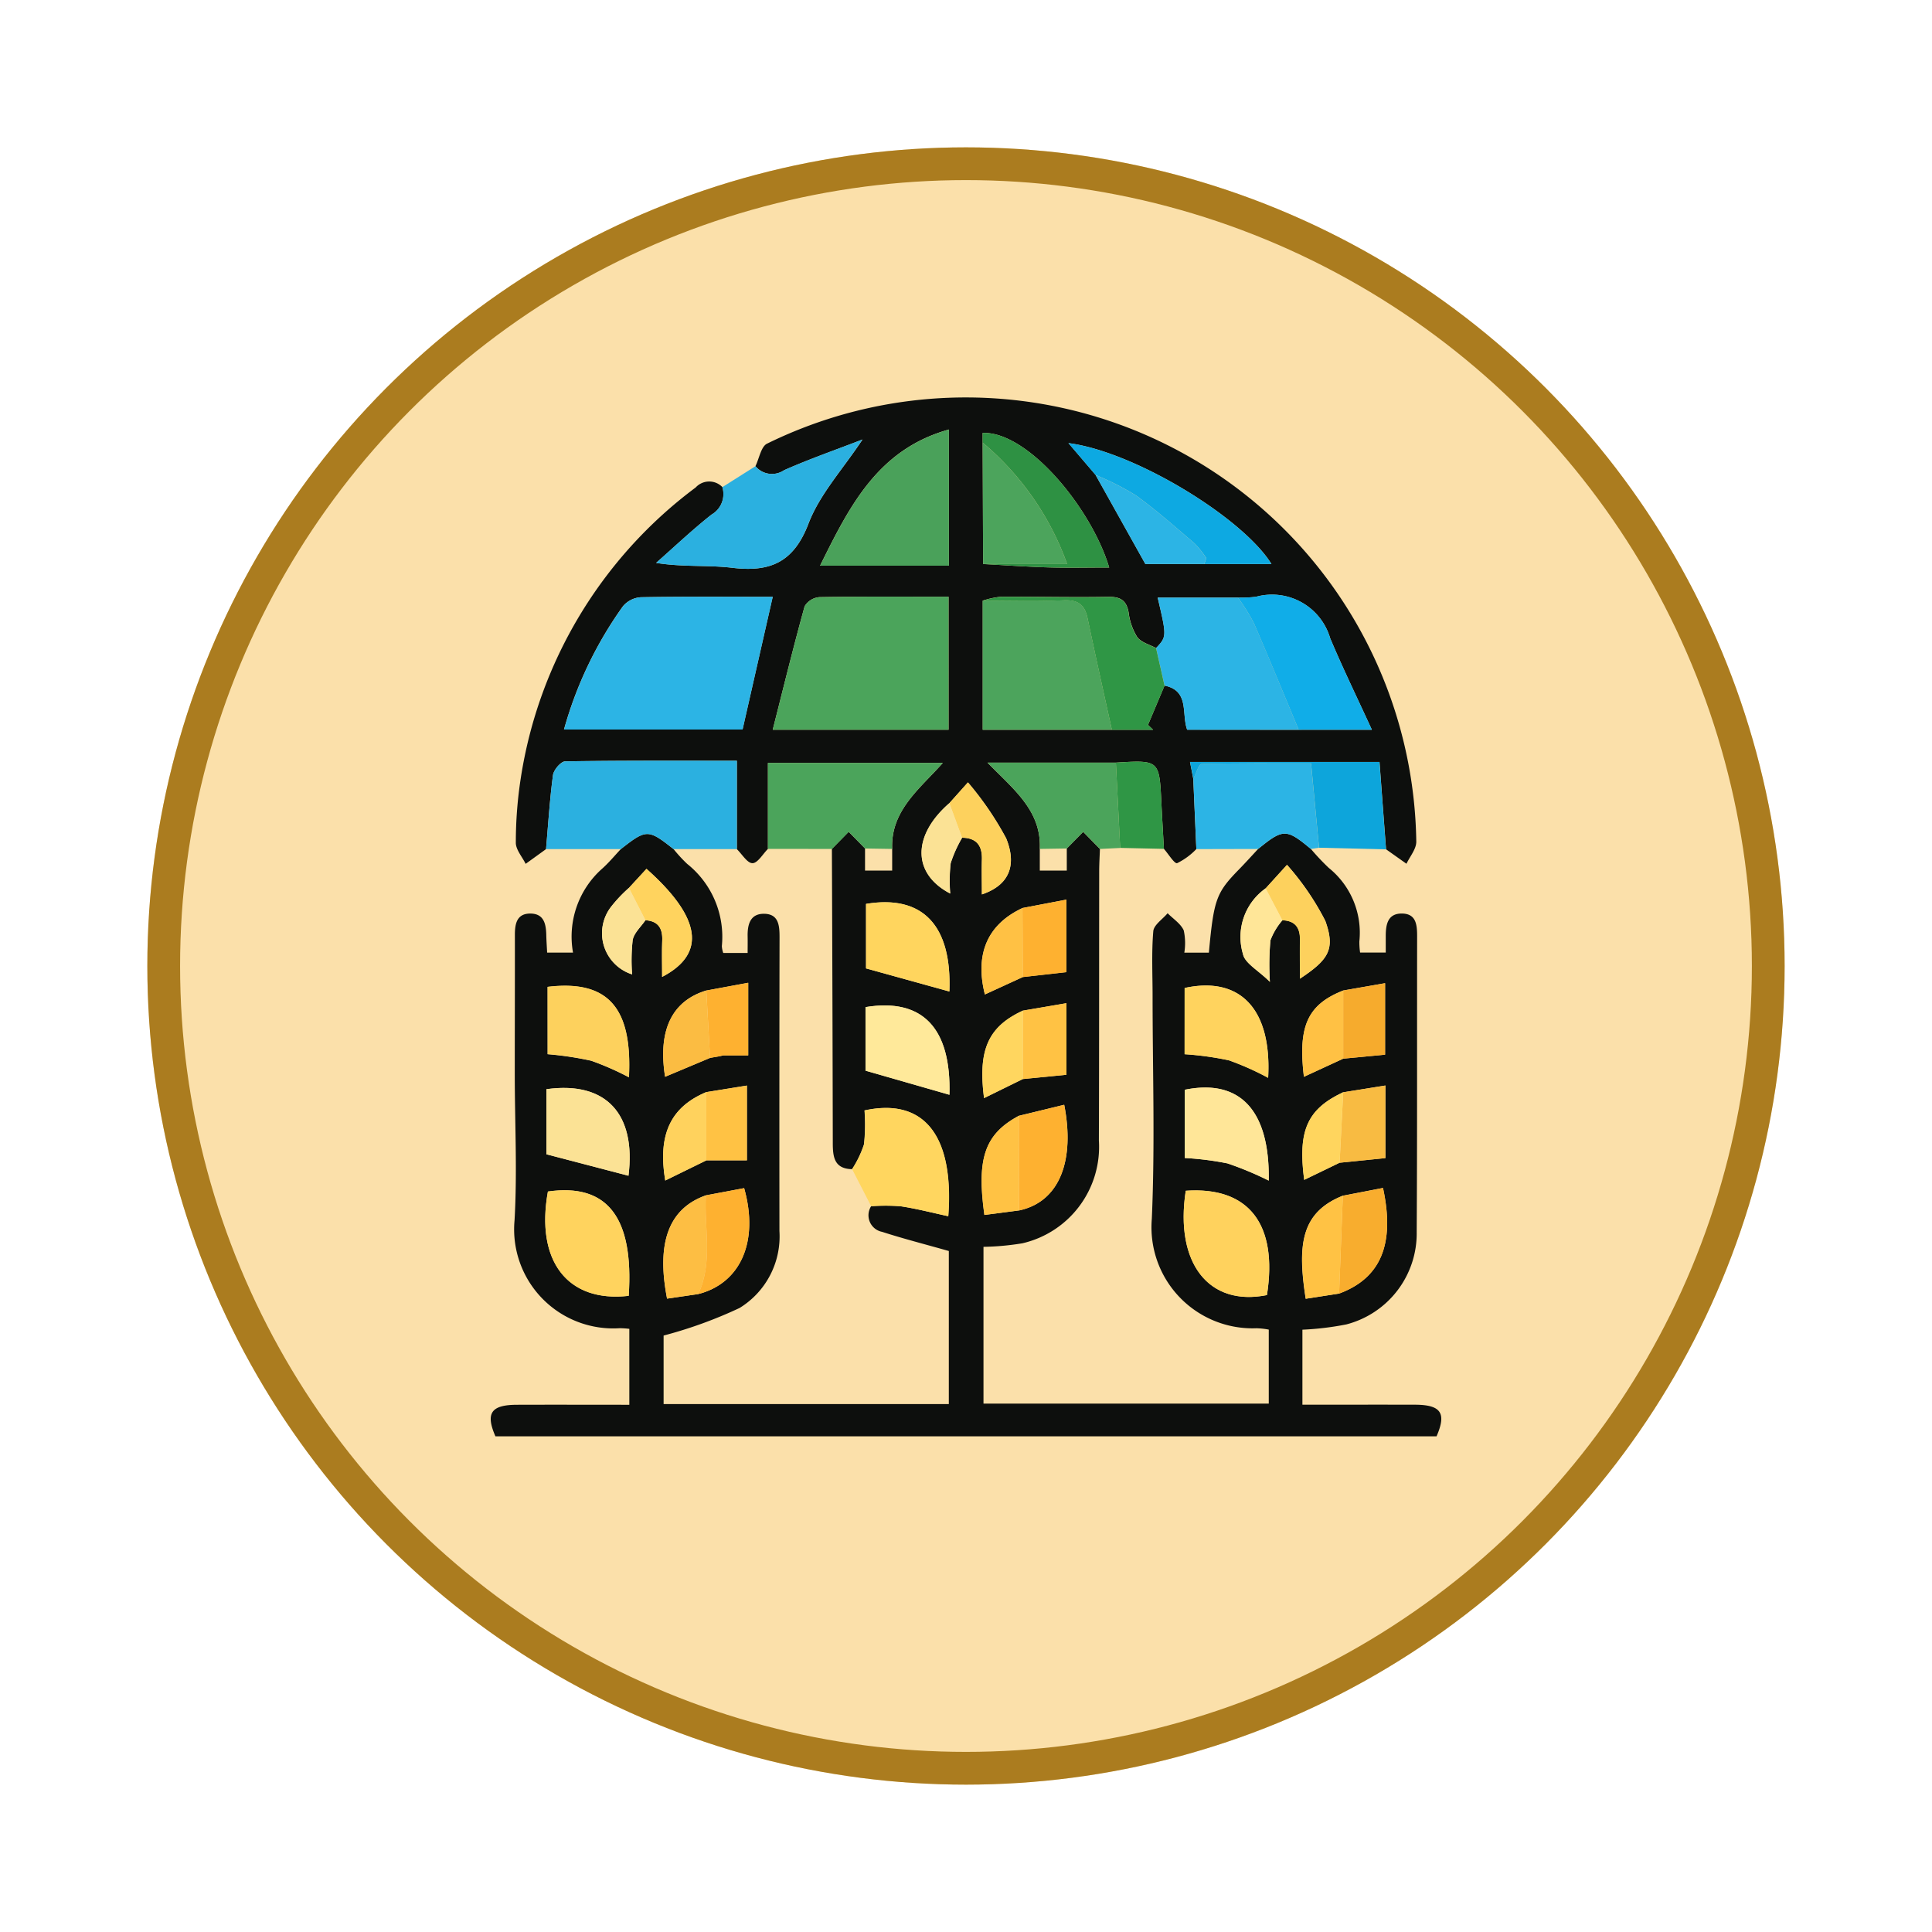 <svg xmlns="http://www.w3.org/2000/svg" xmlns:xlink="http://www.w3.org/1999/xlink" width="118" height="118" viewBox="0 0 118 118">
  <defs>
    <filter id="Elipse_12115" x="0" y="0" width="118" height="118" filterUnits="userSpaceOnUse">
      <feOffset dy="3" input="SourceAlpha"/>
      <feGaussianBlur stdDeviation="3" result="blur"/>
      <feFlood flood-opacity="0.161"/>
      <feComposite operator="in" in2="blur"/>
      <feComposite in="SourceGraphic"/>
    </filter>
    <clipPath id="clip-path">
      <rect id="Rectángulo_410591" data-name="Rectángulo 410591" width="58.058" height="63.453" fill="none"/>
    </clipPath>
  </defs>
  <g id="Grupo_1188204" data-name="Grupo 1188204" transform="translate(-799.781 -2543)">
    <g transform="matrix(1, 0, 0, 1, 799.78, 2543)" filter="url(#Elipse_12115)">
      <g id="Elipse_12115-2" data-name="Elipse 12115" transform="translate(9 6)" fill="#fbe0aa" stroke="#ab7c1f" stroke-width="2">
        <circle cx="50" cy="50" r="50" stroke="none"/>
        <circle cx="50" cy="50" r="49" fill="none"/>
      </g>
    </g>
    <g id="Grupo_1188212" data-name="Grupo 1188212" transform="translate(829.752 2567.273)">
      <g id="Grupo_1188211" data-name="Grupo 1188211" clip-path="url(#clip-path)">
        <path id="Trazado_1241193" data-name="Trazado 1241193" d="M57.771,63.453H.288c-.614-1.41-.273-1.921,1.309-1.927,2.3-.008,4.593,0,6.869,0V56.888a5.469,5.469,0,0,0-.582-.039,6.053,6.053,0,0,1-6.428-6.6c.17-2.957.015-5.932.013-8.9,0-2.843.011-5.687.007-8.531,0-.682.124-1.3.951-1.294s.951.641.967,1.31c.008.357.034.714.052,1.075H5.027a5.55,5.55,0,0,1,1.727-5.08c.431-.374.8-.825,1.191-1.24,1.566-1.231,1.669-1.231,3.225,0a8.992,8.992,0,0,0,.828.9,5.7,5.7,0,0,1,2.119,5.023,1.507,1.507,0,0,0,.086.419h1.489c0-.362.006-.682,0-1-.016-.727.148-1.406,1.013-1.393.884.014.937.718.936,1.432q-.017,8.973-.007,17.946A5.128,5.128,0,0,1,15.2,55.614a27.183,27.183,0,0,1-4.64,1.684v4.184h17.42V52.134c-1.449-.411-2.775-.75-4.075-1.17a1.03,1.03,0,0,1-.672-1.563,11.88,11.88,0,0,1,1.8,0c.967.144,1.919.394,2.908.607.37-4.967-1.508-7.245-5.113-6.46a11.183,11.183,0,0,1-.031,2.068,6.35,6.35,0,0,1-.73,1.52c-1.112-.025-1.173-.784-1.174-1.63q-.017-8.967-.055-17.932l1.024-1.045,1,1.017V28.9H24.52v-1.32c-.1-2.343,1.672-3.662,3.092-5.253H16.932v5.249c-.314.313-.626.868-.943.871s-.636-.548-.955-.856v-5.4c-3.421,0-6.952-.019-10.483.037-.264,0-.7.516-.746.834-.2,1.5-.294,3.016-.425,4.526l-1.246.9c-.212-.434-.606-.869-.6-1.3a25.673,25.673,0,0,1,.3-3.922A27.309,27.309,0,0,1,12.519,5.5a1.12,1.12,0,0,1,1.63-.024,1.442,1.442,0,0,1-.66,1.68c-1.173.927-2.262,1.961-3.385,2.951,1.645.265,3.17.12,4.656.3,2.307.277,3.746-.333,4.65-2.7.685-1.795,2.092-3.314,3.3-5.136-1.688.651-3.267,1.2-4.791,1.876A1.316,1.316,0,0,1,16.168,4.2c.233-.473.344-1.205.716-1.379A27.517,27.517,0,0,1,56.531,27.137c0,.447-.388.9-.6,1.345L54.686,27.6c-.134-1.776-.268-3.551-.4-5.336H42.709l.2,1.032q.094,2.145.188,4.29a4.148,4.148,0,0,1-1.171.86c-.166.05-.533-.562-.809-.872-.052-.935-.109-1.868-.154-2.8-.126-2.63-.124-2.63-2.781-2.468h-7.84c1.6,1.642,3.3,2.936,3.194,5.27V28.9h1.649V27.55l1-1.017,1.024,1.045c-.016.453-.044.905-.045,1.358-.007,5.483,0,10.966-.019,16.45a6.046,6.046,0,0,1-4.671,6.277,16.106,16.106,0,0,1-2.377.216v9.577H47.521V56.935a4.582,4.582,0,0,0-.752-.083,6.173,6.173,0,0,1-6.391-6.682c.2-4.529.047-9.072.047-13.61,0-1.32-.068-2.646.043-3.956.033-.388.569-.734.875-1.1.34.344.8.636.985,1.049a3.648,3.648,0,0,1,.035,1.36h1.5c.3-3.264.455-3.667,1.836-5.082.4-.409.782-.834,1.173-1.253,1.534-1.248,1.721-1.248,3.222,0a14.547,14.547,0,0,0,1.092,1.158,5.08,5.08,0,0,1,1.868,4.487,4.432,4.432,0,0,0,.045.682h1.567c0-.393,0-.721,0-1.05.006-.663.125-1.316.942-1.332.919-.017.975.686.974,1.394-.009,6.021.01,12.043-.026,18.064a5.74,5.74,0,0,1-4.294,5.636,17.96,17.96,0,0,1-2.686.323v4.582c2.352,0,4.617-.006,6.882,0,1.587.006,1.927.514,1.312,1.927m-44.6-27.228c-2.116.641-2.966,2.447-2.52,5.271l2.75-1.155.576-.1.233-.054h1.519V35.751l-2.558.474m0,10.372h2.478V42.029l-2.481.4c-2.191.915-2.974,2.609-2.506,5.4L13.171,46.6M32.5,41.631l2.664-.261V37l-2.664.455c-2.12.98-2.748,2.4-2.368,5.342L32.5,41.631M8.441,29.958A8.649,8.649,0,0,0,7.352,31.11a2.638,2.638,0,0,0,1.285,4.129,11.113,11.113,0,0,1,.035-2.1c.085-.436.507-.806.778-1.205.782.049,1.056.5,1.026,1.24-.029.72-.007,1.442-.007,2.221,2.729-1.422,2.379-3.637-.955-6.6L8.441,29.958m43.626,6.266c-2.171.858-2.77,2.175-2.4,5.27l2.4-1.108,2.558-.244V35.777l-2.559.446m-4.736-6.24a3.635,3.635,0,0,0-1.388,4c.105.569.935,1,1.647,1.71a16.512,16.512,0,0,1,.033-2.536,4.045,4.045,0,0,1,.732-1.224c.773.025,1.089.449,1.075,1.194s0,1.5,0,2.374c1.747-1.163,2.172-1.791,1.549-3.528a16.322,16.322,0,0,0-2.341-3.426l-1.3,1.433M28.789,26.893c.884.009,1.239.483,1.212,1.334-.022.7,0,1.4,0,2.128,1.959-.663,2.02-2.113,1.481-3.429a19.393,19.393,0,0,0-2.333-3.414l-1.131,1.267c-2.255,1.958-2.3,4.3.051,5.523a9.307,9.307,0,0,1,.027-1.852,7.7,7.7,0,0,1,.7-1.557M32.5,35.4l2.662-.3V30.673l-2.681.512c-2.149,1-2.916,2.813-2.3,5.279L32.5,35.4m19.57,7.037c-2.193,1.025-2.781,2.335-2.384,5.353l2.165-1.048,2.795-.284V42.027l-2.576.413M13.142,48.735c-2.379.839-3,3.061-2.371,6.308l1.906-.28c2.574-.656,3.721-3.2,2.8-6.468l-2.34.44m38.676,6c2.53-.936,3.43-3,2.683-6.452l-2.456.475c-2.515,1.009-2.792,2.925-2.264,6.294l2.037-.317M32.256,43.877c-2.063,1.112-2.588,2.569-2.1,6.055l2.111-.275c2.526-.536,3.414-3.117,2.761-6.455l-2.77.674M30.047,2.762l.027,7.414c1.331.071,2.661.167,3.993.206,1.212.035,2.425.007,3.707.007-1.088-3.633-4.963-8.317-7.727-8.22v.594m6.9,1.976,3.04,5.439h7.7c-1.709-2.786-8.316-6.862-12.4-7.387l1.662,1.948M49.347,20.3h4.472c-.905-1.977-1.78-3.767-2.55-5.6a3.7,3.7,0,0,0-4.525-2.523,7.567,7.567,0,0,1-1.108.05h-4.9c.56,2.378.56,2.378-.095,3.083-.4-.218-.915-.345-1.155-.675a3.679,3.679,0,0,1-.523-1.5c-.135-.752-.511-.97-1.264-.956-2.181.041-4.364-.017-6.547-.005a5.323,5.323,0,0,0-1.1.238V20.3H40.457l-.312-.3L41.156,17.6c1.54.312,1.023,1.727,1.381,2.694ZM15.38,20.285l1.842-8.107c-2.684,0-5.362-.022-8.038.025a1.554,1.554,0,0,0-1.109.553,23.88,23.88,0,0,0-3.6,7.529Zm12.583.011V12.173c-2.689,0-5.285-.02-7.881.025a1.162,1.162,0,0,0-.907.556c-.685,2.468-1.293,4.956-1.949,7.542ZM20.116,10.278h7.87V1.96c-4.345,1.213-6.073,4.682-7.87,8.317M42.452,48.455c-.681,4.429,1.417,7.086,4.958,6.37.675-4.318-1.1-6.64-4.958-6.37M8.429,54.871c.319-4.807-1.315-6.888-4.934-6.37-.767,4.231,1.189,6.8,4.934,6.37M28.014,36.284c.159-4-1.6-5.93-5.09-5.35v3.94l5.09,1.41M3.4,46.226l5.013,1.311c.472-3.753-1.349-5.8-5.013-5.285ZM3.474,36v4.116a20.238,20.238,0,0,1,2.666.4,17.44,17.44,0,0,1,2.3,1.011c.215-4.283-1.3-5.963-4.971-5.522M47.519,47.835c.072-4.287-1.751-6.236-5.129-5.548v4.168A18.1,18.1,0,0,1,45,46.784a20.091,20.091,0,0,1,2.52,1.051M22.892,41.12l5.126,1.472c.113-4.051-1.621-5.93-5.126-5.354Zm19.489-1.007a18.974,18.974,0,0,1,2.711.374,17.078,17.078,0,0,1,2.392,1.068c.228-4.177-1.687-6.227-5.1-5.487Z" transform="translate(0 0)" fill="#0d0f0d"/>
        <path id="Trazado_1241194" data-name="Trazado 1241194" d="M25.362,47.426h-10.9a23.886,23.886,0,0,1,3.6-7.529,1.553,1.553,0,0,1,1.109-.552c2.676-.047,5.354-.025,8.038-.025l-1.842,8.106" transform="translate(-9.983 -27.141)" fill="#2cb4e5"/>
        <path id="Trazado_1241195" data-name="Trazado 1241195" d="M66.365,47.426H55.628c.656-2.586,1.265-5.074,1.949-7.542a1.162,1.162,0,0,1,.907-.556c2.6-.045,5.192-.025,7.881-.025Z" transform="translate(-38.403 -27.13)" fill="#4ba45b"/>
        <path id="Trazado_1241196" data-name="Trazado 1241196" d="M22.57,77.052l-3.864,0c-1.556-1.227-1.658-1.227-3.225,0H10.917c.131-1.51.223-3.026.424-4.526.043-.318.482-.83.746-.834,3.531-.056,7.062-.037,10.483-.037Z" transform="translate(-7.537 -49.465)" fill="#2bb0e0"/>
        <path id="Trazado_1241197" data-name="Trazado 1241197" d="M104.927,47.905H97.036V40.022c1.647,0,3.3.05,4.939-.026.865-.04,1.29.25,1.464,1.077.48,2.281.989,4.556,1.487,6.833" transform="translate(-66.989 -27.609)" fill="#4ca45c"/>
        <path id="Trazado_1241198" data-name="Trazado 1241198" d="M131.235,42.565c.654-.705.654-.705.1-3.083h4.9a11.959,11.959,0,0,1,.977,1.56c.939,2.159,1.828,4.34,2.735,6.513h-6.81c-.359-.967.159-2.382-1.381-2.694q-.259-1.149-.519-2.3" transform="translate(-90.599 -27.257)" fill="#2cb4e5"/>
        <path id="Trazado_1241199" data-name="Trazado 1241199" d="M64.964,14.648c1.8-3.636,3.525-7.1,7.87-8.317v8.317Z" transform="translate(-44.848 -4.371)" fill="#4aa15a"/>
        <path id="Trazado_1241200" data-name="Trazado 1241200" d="M36.674,11.21l2.019-1.275a1.316,1.316,0,0,0,1.747.242c1.523-.676,3.1-1.224,4.791-1.876-1.2,1.822-2.611,3.342-3.3,5.137-.9,2.368-2.342,2.978-4.65,2.7-1.486-.179-3.011-.034-4.656-.3,1.123-.99,2.212-2.024,3.385-2.951a1.443,1.443,0,0,0,.66-1.68" transform="translate(-22.526 -5.731)" fill="#2bb0e0"/>
        <path id="Trazado_1241201" data-name="Trazado 1241201" d="M58.594,77.348l-3.915-.005V72.094H65.36c-1.42,1.591-3.192,2.909-3.093,5.253l-1.649-.026-1-1.017-1.024,1.045" transform="translate(-37.748 -49.77)" fill="#4ba45b"/>
        <path id="Trazado_1241202" data-name="Trazado 1241202" d="M142.542,77.406l-3.773.009q-.094-2.144-.188-4.289c.167-.316.326-.9.5-.906,2.193-.063,4.388-.041,6.692-.041.174,1.836.33,3.493.487,5.15l-.5.076c-1.5-1.247-1.688-1.247-3.222,0" transform="translate(-95.67 -49.827)" fill="#2cb4e5"/>
        <path id="Trazado_1241203" data-name="Trazado 1241203" d="M151.09,47.218c-.907-2.173-1.8-4.354-2.735-6.513a11.966,11.966,0,0,0-.976-1.561,7.612,7.612,0,0,0,1.108-.05,3.7,3.7,0,0,1,4.525,2.523c.77,1.833,1.644,3.623,2.55,5.6Z" transform="translate(-101.744 -26.92)" fill="#10ade8"/>
        <path id="Trazado_1241204" data-name="Trazado 1241204" d="M72.454,146.163,71.29,143.9a6.352,6.352,0,0,0,.731-1.52,11.182,11.182,0,0,0,.031-2.068c3.606-.785,5.483,1.493,5.114,6.46-.989-.212-1.941-.463-2.908-.607a11.884,11.884,0,0,0-1.8-.005" transform="translate(-49.215 -96.762)" fill="#ffd65f"/>
        <path id="Trazado_1241205" data-name="Trazado 1241205" d="M106.1,77.248l-1.235.06-1.024-1.045-1,1.017-1.649.026c.1-2.335-1.59-3.629-3.194-5.27h7.84q.131,2.606.262,5.212" transform="translate(-67.653 -49.73)" fill="#4ba45b"/>
        <path id="Trazado_1241206" data-name="Trazado 1241206" d="M136.81,156.438c3.856-.27,5.633,2.052,4.958,6.37-3.542.715-5.64-1.941-4.958-6.37" transform="translate(-94.359 -107.983)" fill="#ffd25d"/>
        <path id="Trazado_1241207" data-name="Trazado 1241207" d="M115.605,10.959l-1.662-1.948c4.083.525,10.69,4.6,12.4,7.387h-4.1l.123-.362a5.834,5.834,0,0,0-.712-.892c-1.176-1-2.336-2.037-3.588-2.939a16.928,16.928,0,0,0-2.46-1.246" transform="translate(-78.661 -6.221)" fill="#0da9e2"/>
        <path id="Trazado_1241208" data-name="Trazado 1241208" d="M15.85,162.834c-3.745.431-5.7-2.139-4.935-6.37,3.619-.518,5.253,1.563,4.935,6.37" transform="translate(-7.422 -107.962)" fill="#ffd35e"/>
        <path id="Trazado_1241209" data-name="Trazado 1241209" d="M107.626,42.449q.26,1.149.519,2.3l-1.012,2.394.312.3h-2.519c-.5-2.277-1.007-4.552-1.488-6.833-.174-.827-.6-1.117-1.464-1.077-1.643.076-3.292.025-4.939.026a5.321,5.321,0,0,1,1.1-.238c2.182-.011,4.365.046,6.546.005.753-.014,1.129.2,1.264.956a3.682,3.682,0,0,0,.523,1.5c.241.33.76.458,1.155.675" transform="translate(-66.989 -27.141)" fill="#2f9645"/>
        <path id="Trazado_1241210" data-name="Trazado 1241210" d="M145.812,77.147c-.157-1.658-.314-3.315-.487-5.151-2.3,0-4.5-.021-6.692.041-.176,0-.335.59-.5.906l-.2-1.032H149.5c.135,1.786.269,3.561.4,5.336l-4.094-.1" transform="translate(-95.219 -49.644)" fill="#0da5db"/>
        <path id="Trazado_1241211" data-name="Trazado 1241211" d="M97.063,16.333q-.013-3.707-.027-7.414a17.3,17.3,0,0,1,5.159,7.414Z" transform="translate(-66.989 -6.157)" fill="#4ca45c"/>
        <path id="Trazado_1241212" data-name="Trazado 1241212" d="M79.12,105.026l-5.09-1.41v-3.94c3.495-.58,5.249,1.345,5.09,5.35" transform="translate(-51.107 -68.742)" fill="#ffd55e"/>
        <path id="Trazado_1241213" data-name="Trazado 1241213" d="M10.986,140.256v-3.974c3.664-.511,5.485,1.532,5.013,5.285l-5.013-1.311" transform="translate(-7.584 -94.029)" fill="#fbe295"/>
        <path id="Trazado_1241214" data-name="Trazado 1241214" d="M11.218,116.1c3.667-.441,5.186,1.239,4.971,5.522a17.441,17.441,0,0,0-2.3-1.011,20.236,20.236,0,0,0-2.666-.4Z" transform="translate(-7.744 -80.102)" fill="#fdd15d"/>
        <path id="Trazado_1241215" data-name="Trazado 1241215" d="M142.027,141.812a20.132,20.132,0,0,0-2.52-1.051,18.11,18.11,0,0,0-2.609-.329v-4.168c3.378-.688,5.2,1.261,5.129,5.548" transform="translate(-94.508 -93.978)" fill="#ffe698"/>
        <path id="Trazado_1241216" data-name="Trazado 1241216" d="M73.928,123.918v-3.881c3.505-.576,5.24,1.3,5.126,5.354l-5.126-1.473" transform="translate(-51.037 -82.798)" fill="#ffe99a"/>
        <path id="Trazado_1241217" data-name="Trazado 1241217" d="M136.87,120.2v-4.045c3.416-.74,5.331,1.31,5.1,5.487a17.077,17.077,0,0,0-2.392-1.068,18.973,18.973,0,0,0-2.711-.374" transform="translate(-94.489 -80.083)" fill="#ffd35e"/>
        <path id="Trazado_1241218" data-name="Trazado 1241218" d="M97.063,15.006h5.132a17.3,17.3,0,0,0-5.159-7.414V7c2.764-.1,6.639,4.587,7.727,8.22-1.282,0-2.5.028-3.707-.007-1.332-.038-2.662-.134-3.993-.205" transform="translate(-66.989 -4.831)" fill="#2e9143"/>
        <path id="Trazado_1241219" data-name="Trazado 1241219" d="M104.169,140.2l2.77-.674c.653,3.339-.235,5.919-2.761,6.455q0-2.89-.009-5.78" transform="translate(-71.914 -96.321)" fill="#feb130"/>
        <path id="Trazado_1241220" data-name="Trazado 1241220" d="M119.312,15.3a16.927,16.927,0,0,1,2.46,1.246c1.252.9,2.412,1.935,3.588,2.939a5.834,5.834,0,0,1,.712.892l-.123.362h-3.6l-3.04-5.44" transform="translate(-82.368 -10.563)" fill="#2cb4e5"/>
        <path id="Trazado_1241221" data-name="Trazado 1241221" d="M167.572,156.4l2.455-.475c.747,3.452-.153,5.516-2.683,6.451q.114-2.988.227-5.976" transform="translate(-115.527 -107.64)" fill="#f8ad2e"/>
        <path id="Trazado_1241222" data-name="Trazado 1241222" d="M123.579,77.118q-.131-2.606-.262-5.212c2.657-.163,2.655-.162,2.781,2.468.045.935.1,1.869.154,2.8l-2.673-.059" transform="translate(-85.133 -49.601)" fill="#2f9645"/>
        <path id="Trazado_1241223" data-name="Trazado 1241223" d="M36.177,163.417l-1.906.28c-.63-3.248-.008-5.47,2.371-6.308-.109,2.013.447,4.077-.464,6.028" transform="translate(-23.5 -108.654)" fill="#fdbe43"/>
        <path id="Trazado_1241224" data-name="Trazado 1241224" d="M40.941,162.436c.912-1.951.355-4.015.464-6.028l2.34-.44c.917,3.273-.23,5.812-2.8,6.468" transform="translate(-28.264 -107.673)" fill="#feb130"/>
        <path id="Trazado_1241225" data-name="Trazado 1241225" d="M162.532,157.455q-.114,2.988-.227,5.976l-2.037.318c-.528-3.37-.251-5.284,2.264-6.294" transform="translate(-110.487 -108.7)" fill="#ffc244"/>
        <path id="Trazado_1241226" data-name="Trazado 1241226" d="M99.106,141.7q0,2.89.009,5.78L97,147.757c-.485-3.486.04-4.944,2.1-6.055" transform="translate(-66.851 -97.825)" fill="#ffc244"/>
        <path id="Trazado_1241227" data-name="Trazado 1241227" d="M167.664,136.141l2.576-.413v4.434l-2.795.284q.109-2.152.219-4.3" transform="translate(-115.597 -93.701)" fill="#f8bb42"/>
        <path id="Trazado_1241228" data-name="Trazado 1241228" d="M104.888,99.571l2.681-.512v4.432l-2.662.3q-.009-2.109-.019-4.218" transform="translate(-72.41 -68.386)" fill="#feb130"/>
        <path id="Trazado_1241229" data-name="Trazado 1241229" d="M90.466,77.2,91.6,75.931a19.382,19.382,0,0,1,2.333,3.414c.54,1.316.479,2.765-1.481,3.428,0-.725-.018-1.427,0-2.128.027-.851-.328-1.325-1.212-1.334L90.466,77.2" transform="translate(-62.454 -52.419)" fill="#fdd15d"/>
        <path id="Trazado_1241230" data-name="Trazado 1241230" d="M152.855,93.639l1.3-1.433a16.333,16.333,0,0,1,2.341,3.425c.622,1.737.2,2.365-1.55,3.528,0-.874-.011-1.624,0-2.374s-.3-1.169-1.075-1.193l-1.024-1.953" transform="translate(-105.524 -63.655)" fill="#fdd15d"/>
        <path id="Trazado_1241231" data-name="Trazado 1241231" d="M168.152,115.99l2.559-.446v4.365l-2.558.244q0-2.082,0-4.163" transform="translate(-116.085 -79.766)" fill="#f6ab2d"/>
        <path id="Trazado_1241232" data-name="Trazado 1241232" d="M27.26,94.146l1.073-1.168c3.334,2.965,3.684,5.181.955,6.6,0-.778-.023-1.5.006-2.221.03-.742-.244-1.19-1.026-1.24L27.26,94.146" transform="translate(-18.819 -64.188)" fill="#ffd35e"/>
        <path id="Trazado_1241233" data-name="Trazado 1241233" d="M104.957,119.936l2.664-.455v4.374l-2.664.261q0-2.09,0-4.18" transform="translate(-72.458 -82.484)" fill="#ffc244"/>
        <path id="Trazado_1241234" data-name="Trazado 1241234" d="M42.524,136.136l2.481-.4V140.3H42.527q0-2.084,0-4.167" transform="translate(-29.357 -93.705)" fill="#ffc244"/>
        <path id="Trazado_1241235" data-name="Trazado 1241235" d="M43.332,119.95l-.576.1q-.115-2.058-.23-4.116l2.559-.473V119.9H43.565a.514.514,0,0,0-.233.054" transform="translate(-29.358 -79.709)" fill="#feb130"/>
        <path id="Trazado_1241236" data-name="Trazado 1241236" d="M36.652,116.99l.23,4.116-2.75,1.155c-.446-2.824.4-4.629,2.52-5.271" transform="translate(-23.484 -80.765)" fill="#fbbc42"/>
        <path id="Trazado_1241237" data-name="Trazado 1241237" d="M36.646,137.032l0,4.167-2.509,1.231c-.468-2.788.315-4.482,2.506-5.4" transform="translate(-23.478 -94.601)" fill="#ffd25d"/>
        <path id="Trazado_1241238" data-name="Trazado 1241238" d="M162.58,116.985q0,2.082,0,4.163l-2.4,1.107c-.375-3.1.224-4.412,2.4-5.27" transform="translate(-110.512 -80.761)" fill="#ffc144"/>
        <path id="Trazado_1241239" data-name="Trazado 1241239" d="M162.58,137.063q-.11,2.152-.219,4.3l-2.165,1.048c-.4-3.018.191-4.328,2.384-5.352" transform="translate(-110.513 -94.622)" fill="#ffd55e"/>
        <path id="Trazado_1241240" data-name="Trazado 1241240" d="M99.306,100.714q.009,2.109.019,4.218l-2.314,1.061c-.62-2.466.146-4.275,2.3-5.279" transform="translate(-66.828 -69.528)" fill="#ffc144"/>
        <path id="Trazado_1241241" data-name="Trazado 1241241" d="M99.444,120.95q0,2.09,0,4.18l-2.369,1.162c-.38-2.945.249-4.362,2.368-5.342" transform="translate(-66.945 -83.498)" fill="#ffd65f"/>
        <path id="Trazado_1241242" data-name="Trazado 1241242" d="M23.675,96.749l1.008,1.975c-.271.4-.692.77-.778,1.206a11.113,11.113,0,0,0-.035,2.1A2.638,2.638,0,0,1,22.586,97.9a8.63,8.63,0,0,1,1.089-1.152" transform="translate(-15.234 -66.791)" fill="#fbe295"/>
        <path id="Trazado_1241243" data-name="Trazado 1241243" d="M149.522,96.834l1.024,1.953a4.036,4.036,0,0,0-.732,1.224,16.469,16.469,0,0,0-.033,2.536c-.712-.707-1.542-1.142-1.647-1.71a3.635,3.635,0,0,1,1.388-4" transform="translate(-102.191 -66.85)" fill="#ffe698"/>
        <path id="Trazado_1241244" data-name="Trazado 1241244" d="M86.676,80.024l.777,2.114a7.722,7.722,0,0,0-.7,1.557,9.331,9.331,0,0,0-.027,1.852c-2.346-1.224-2.307-3.565-.051-5.523" transform="translate(-58.663 -55.245)" fill="#fbe295"/>
        <path id="Trazado_1241245" data-name="Trazado 1241245" d="M45.129,129.836a.515.515,0,0,1,.233-.054l-.233.054" transform="translate(-31.155 -89.596)" fill="#fbbc42"/>
      </g>
    </g>
  </g>
</svg>
